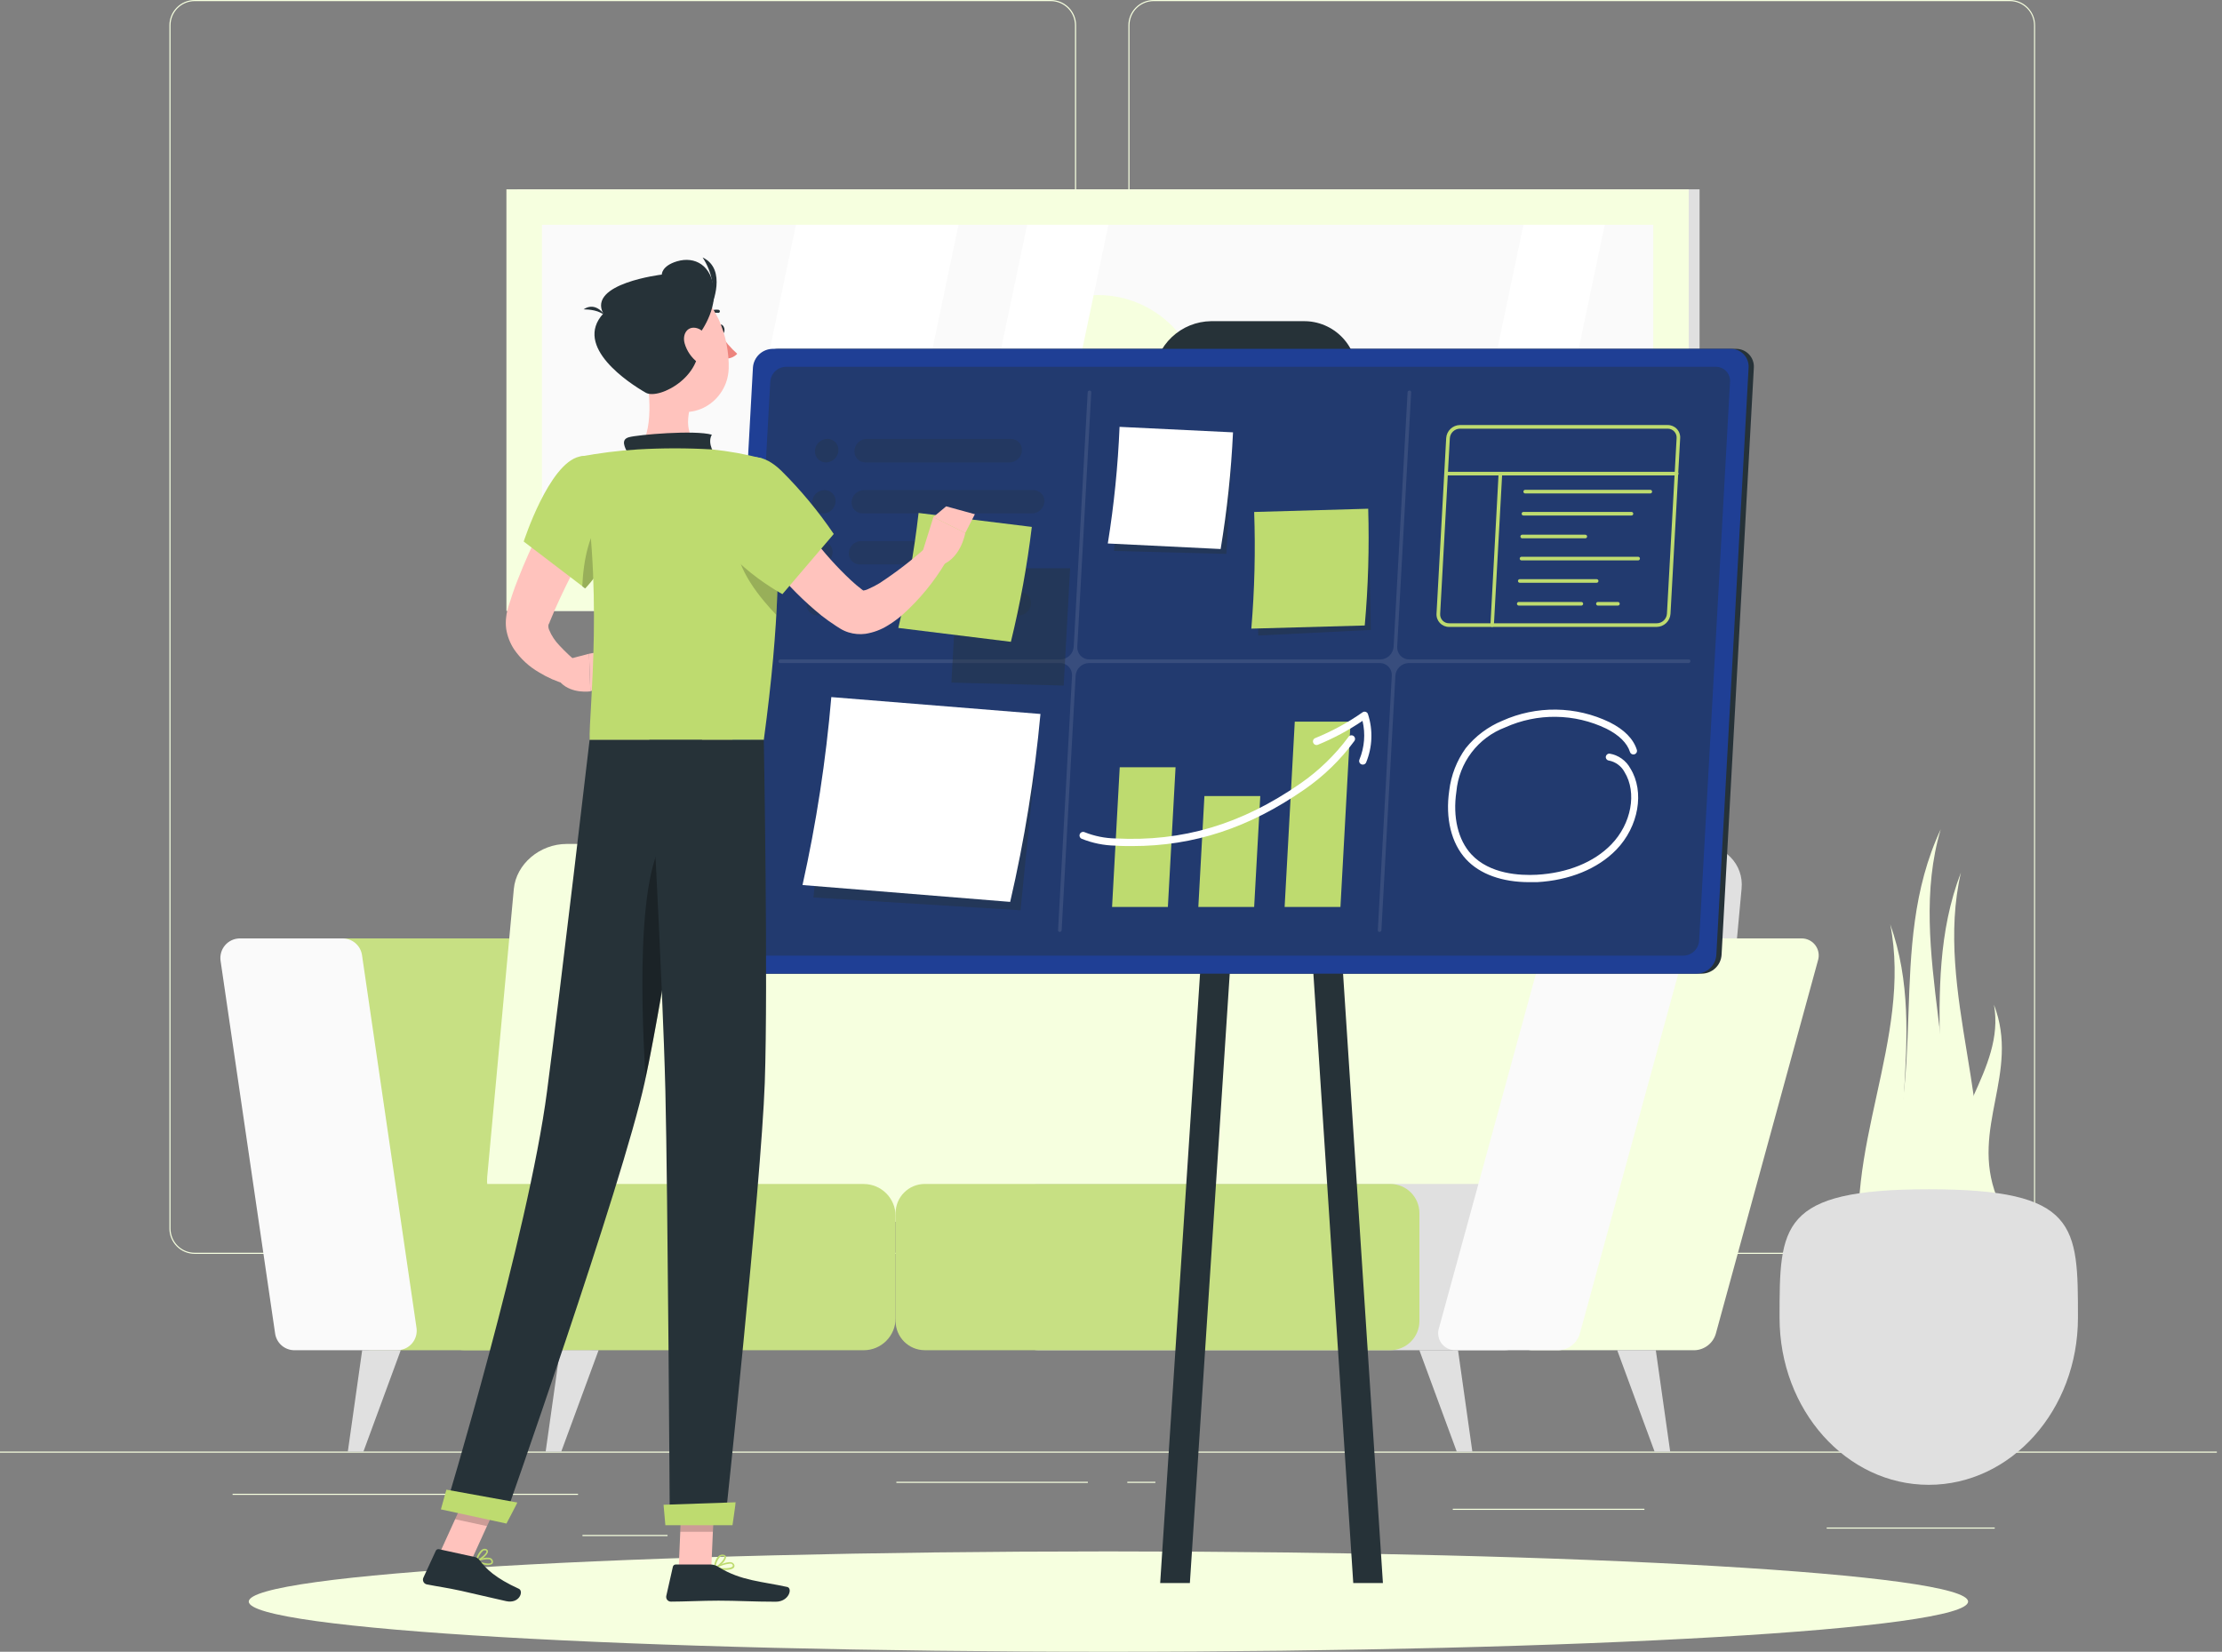 <svg width="269" height="200" viewBox="0 0 269 200" fill="none" xmlns="http://www.w3.org/2000/svg">
<rect x="0" y="0" width="269" height="200" fill="#808080" stroke="none"/>
<path d="M268.377 175.76H0V175.894H268.377V175.76Z" fill="#F6FFDF"/>
<path d="M69.977 180.87H28.158V181.004H69.977V180.87Z" fill="#F6FFDF"/>
<path d="M241.486 184.955H221.143V185.089H241.486V184.955Z" fill="#F6FFDF"/>
<path d="M80.814 185.857H70.513V185.991H80.814V185.857Z" fill="#F6FFDF"/>
<path d="M131.698 179.416H108.516V179.55H131.698V179.416Z" fill="#F6FFDF"/>
<path d="M139.873 179.416H136.475V179.55H139.873V179.416Z" fill="#F6FFDF"/>
<path d="M199.077 182.684H175.878V182.819H199.077V182.684Z" fill="#F6FFDF"/>
<path d="M127.211 151.821H23.569C22.757 151.82 21.979 151.496 21.405 150.921C20.832 150.347 20.509 149.568 20.509 148.756V3.065C20.509 2.253 20.832 1.474 21.405 0.9C21.979 0.325 22.757 0.001 23.569 0L127.211 0C128.024 0 128.803 0.323 129.378 0.898C129.953 1.472 130.276 2.252 130.276 3.065V148.756C130.276 149.159 130.196 149.557 130.042 149.929C129.888 150.301 129.663 150.639 129.378 150.923C129.093 151.208 128.756 151.434 128.384 151.588C128.012 151.742 127.613 151.821 127.211 151.821ZM23.569 0.134C22.793 0.136 22.049 0.445 21.5 0.994C20.952 1.544 20.644 2.289 20.644 3.065V148.756C20.644 149.532 20.952 150.277 21.5 150.827C22.049 151.376 22.793 151.685 23.569 151.687H127.211C127.988 151.685 128.732 151.376 129.282 150.827C129.831 150.278 130.14 149.533 130.141 148.756V3.065C130.14 2.288 129.831 1.543 129.282 0.994C128.732 0.445 127.988 0.136 127.211 0.134H23.569Z" fill="#F6FFDF"/>
<path d="M243.316 151.821H139.669C138.856 151.82 138.078 151.496 137.503 150.922C136.929 150.347 136.605 149.569 136.604 148.756V3.065C136.605 2.252 136.929 1.474 137.503 0.899C138.078 0.325 138.856 0.001 139.669 0L243.316 0C244.127 0.003 244.904 0.327 245.476 0.901C246.049 1.476 246.37 2.254 246.37 3.065V148.756C246.37 149.567 246.049 150.345 245.476 150.919C244.904 151.494 244.127 151.818 243.316 151.821ZM139.669 0.134C138.892 0.136 138.147 0.445 137.598 0.994C137.049 1.543 136.74 2.288 136.738 3.065V148.756C136.74 149.533 137.049 150.278 137.598 150.827C138.147 151.376 138.892 151.685 139.669 151.687H243.316C244.093 151.685 244.838 151.376 245.387 150.827C245.936 150.278 246.245 149.533 246.247 148.756V3.065C246.245 2.288 245.936 1.543 245.387 0.994C244.838 0.445 244.093 0.136 243.316 0.134H139.669Z" fill="#F6FFDF"/>
<path d="M71.319 163.49H44.943C44.374 163.489 43.824 163.284 43.395 162.911C42.965 162.539 42.684 162.024 42.602 161.461L36 116.336C35.951 115.999 35.975 115.656 36.07 115.33C36.165 115.003 36.33 114.701 36.552 114.444C36.775 114.186 37.05 113.98 37.36 113.839C37.669 113.698 38.006 113.625 38.346 113.625H64.717C65.285 113.625 65.834 113.829 66.264 114.201C66.694 114.572 66.975 115.087 67.057 115.649L73.659 160.774C73.709 161.11 73.686 161.454 73.591 161.781C73.497 162.108 73.333 162.41 73.111 162.668C72.889 162.926 72.614 163.133 72.305 163.274C71.995 163.416 71.659 163.49 71.319 163.49Z" fill="#C7E083"/>
<path d="M48.082 163.49H35.646C35.077 163.49 34.527 163.285 34.097 162.913C33.667 162.54 33.386 162.024 33.306 161.461L26.703 116.336C26.654 116 26.678 115.657 26.773 115.331C26.868 115.005 27.032 114.703 27.254 114.446C27.476 114.188 27.751 113.982 28.059 113.841C28.368 113.699 28.704 113.626 29.044 113.625H41.48C42.049 113.625 42.599 113.829 43.03 114.2C43.461 114.572 43.743 115.086 43.826 115.649L50.423 160.774C50.473 161.11 50.45 161.454 50.355 161.781C50.261 162.108 50.097 162.41 49.875 162.668C49.653 162.926 49.377 163.133 49.068 163.274C48.759 163.416 48.423 163.49 48.082 163.49Z" fill="#FAFAFA"/>
<path d="M205.48 102.187H77.293C74.035 102.187 71.174 104.63 70.895 107.641L67.674 142.482C67.395 145.493 69.821 147.935 73.042 147.935H201.219C204.477 147.935 207.338 145.493 207.617 142.482L210.837 107.641C211.148 104.63 208.738 102.187 205.48 102.187Z" fill="#E0E0E0"/>
<path d="M196.779 102.187H68.603C65.344 102.187 62.483 104.63 62.204 107.641L58.984 142.482C58.705 145.493 61.131 147.935 64.351 147.935H192.528C195.786 147.935 198.653 145.493 198.926 142.482L202.147 107.641C202.448 104.63 200.038 102.187 196.779 102.187Z" fill="#F6FFDF"/>
<path d="M108.419 159.631V147.221C108.419 145.09 106.691 143.362 104.56 143.362H56.279C54.147 143.362 52.419 145.09 52.419 147.221V159.631C52.419 161.762 54.147 163.49 56.279 163.49H104.56C106.691 163.49 108.419 161.762 108.419 159.631Z" fill="#C7E083"/>
<path d="M185.642 159.958V146.894C185.642 144.943 184.061 143.362 182.11 143.362H125.762C123.811 143.362 122.23 144.943 122.23 146.894V159.958C122.23 161.909 123.811 163.49 125.762 163.49H182.11C184.061 163.49 185.642 161.909 185.642 159.958Z" fill="#E0E0E0"/>
<path d="M171.837 159.953V146.888C171.837 144.938 170.255 143.356 168.305 143.356H111.956C110.006 143.356 108.424 144.938 108.424 146.888V159.953C108.424 161.903 110.006 163.485 111.956 163.485H168.305C170.255 163.485 171.837 161.903 171.837 159.953Z" fill="#C7E083"/>
<path d="M205.131 163.49H185.513C185.183 163.497 184.855 163.424 184.559 163.278C184.262 163.131 184.005 162.916 183.809 162.65C183.613 162.384 183.484 162.075 183.432 161.748C183.38 161.422 183.407 161.088 183.511 160.774L195.856 115.649C196.018 115.078 196.357 114.574 196.826 114.21C197.294 113.846 197.867 113.641 198.46 113.626H218.078C218.408 113.619 218.734 113.692 219.03 113.838C219.326 113.984 219.583 114.198 219.778 114.464C219.974 114.73 220.103 115.038 220.154 115.364C220.206 115.69 220.179 116.023 220.075 116.336L207.729 161.461C207.57 162.033 207.232 162.538 206.764 162.903C206.297 163.268 205.724 163.474 205.131 163.49Z" fill="#F6FFDF"/>
<path d="M188.648 163.49H176.211C175.881 163.497 175.554 163.424 175.257 163.278C174.961 163.132 174.704 162.917 174.508 162.65C174.312 162.384 174.183 162.075 174.132 161.748C174.081 161.422 174.109 161.087 174.214 160.774L186.56 115.649C186.72 115.078 187.06 114.573 187.528 114.209C187.997 113.845 188.57 113.64 189.163 113.626H201.605C201.935 113.618 202.262 113.69 202.559 113.836C202.856 113.981 203.113 114.196 203.309 114.462C203.505 114.727 203.635 115.036 203.687 115.363C203.739 115.689 203.711 116.023 203.607 116.336L191.262 161.461C191.1 162.034 190.759 162.541 190.289 162.906C189.818 163.271 189.243 163.476 188.648 163.49Z" fill="#FAFAFA"/>
<path d="M178.245 175.76H176.356L171.831 163.485H176.512L178.245 175.76Z" fill="#E0E0E0"/>
<path d="M202.195 175.76H200.306L195.781 163.485H200.456L202.195 175.76Z" fill="#E0E0E0"/>
<path d="M66.058 175.76H67.948L72.467 163.485H67.792L66.058 175.76Z" fill="#E0E0E0"/>
<path d="M42.108 175.76H43.998L48.517 163.485H43.847L42.108 175.76Z" fill="#E0E0E0"/>
<path d="M205.754 22.925H62.623V73.975H205.754V22.925Z" fill="#E0E0E0"/>
<path d="M204.439 22.925H61.308V73.975H204.439V22.925Z" fill="#F6FFDF"/>
<path d="M200.15 69.681V27.219L65.608 27.219V69.681H200.15Z" fill="#FAFAFA"/>
<path d="M132.879 61.185C139.91 61.185 145.611 55.484 145.611 48.453C145.611 41.421 139.91 35.721 132.879 35.721C125.847 35.721 120.147 41.421 120.147 48.453C120.147 55.484 125.847 61.185 132.879 61.185Z" fill="#F6FFDF"/>
<path d="M87.443 69.681L96.364 27.219H116.041L107.126 69.681H87.443Z" fill="white"/>
<path d="M115.429 69.681L124.35 27.219H134.189L125.273 69.681H115.429Z" fill="white"/>
<path d="M175.513 69.681L184.434 27.219H194.273L185.357 69.681H175.513Z" fill="white"/>
<path d="M237.396 105.639C234.057 120.131 242.226 135.058 238.882 149.534L235.576 149.395L232.27 149.255C237.814 134.876 231.878 120.018 237.396 105.639Z" fill="#F6FFDF"/>
<path d="M228.834 111.913C231.572 125.751 222.791 139.588 225.528 153.426H232.146C227.203 139.588 233.778 125.751 228.834 111.913Z" fill="#F6FFDF"/>
<path d="M234.948 100.411C230.568 115.166 238.705 131.092 234.325 145.847L230.729 145.509L227.133 145.176C233.912 130.641 228.169 114.941 234.948 100.411Z" fill="#F6FFDF"/>
<path d="M241.395 121.655C242.806 129.637 234.954 135.912 236.344 143.888L239.027 144.382L241.711 144.87C238.491 136.566 244.583 129.964 241.395 121.655Z" fill="#F6FFDF"/>
<path d="M233.499 179.786C243.474 179.786 251.561 170.731 251.561 159.561C251.561 148.391 251.561 144 233.499 144C215.437 144 215.437 148.391 215.437 159.561C215.437 170.731 223.524 179.786 233.499 179.786Z" fill="#E0E0E0"/>
<path d="M134.188 200C191.665 200 238.26 197.28 238.26 193.924C238.26 190.568 191.665 187.848 134.188 187.848C76.712 187.848 30.117 190.568 30.117 193.924C30.117 197.28 76.712 200 134.188 200Z" fill="#F6FFDF"/>
<path d="M206.006 117.893H90.014C89.721 117.893 89.431 117.834 89.162 117.718C88.894 117.603 88.651 117.433 88.45 117.221C88.249 117.008 88.094 116.757 87.993 116.482C87.893 116.207 87.85 115.914 87.867 115.622L91.785 44.508C91.827 43.897 92.097 43.324 92.541 42.904C92.986 42.483 93.572 42.245 94.184 42.237H210.177C210.469 42.237 210.759 42.296 211.028 42.411C211.297 42.527 211.539 42.696 211.74 42.909C211.941 43.121 212.097 43.373 212.197 43.648C212.298 43.923 212.341 44.215 212.324 44.508L208.416 115.622C208.377 116.235 208.106 116.811 207.659 117.232C207.211 117.654 206.621 117.89 206.006 117.893Z" fill="#263238"/>
<path d="M157.21 54.33H145.997C145.118 54.341 144.247 54.17 143.437 53.828C142.628 53.486 141.898 52.98 141.293 52.343C140.688 51.705 140.222 50.949 139.923 50.123C139.624 49.297 139.499 48.417 139.556 47.54L139.669 45.468C139.789 43.7 140.57 42.041 141.857 40.822C143.143 39.602 144.842 38.912 146.614 38.888H157.822C158.701 38.879 159.572 39.051 160.381 39.394C161.19 39.737 161.92 40.243 162.524 40.881C163.129 41.519 163.595 42.274 163.895 43.101C164.194 43.927 164.319 44.806 164.263 45.683L164.161 47.771C164.035 49.536 163.25 51.19 161.963 52.405C160.676 53.619 158.98 54.307 157.21 54.33Z" fill="#263238"/>
<path d="M167.419 191.68H163.828L153.936 40.477H157.532L167.419 191.68Z" fill="#263238"/>
<path d="M140.453 191.68H144.049L153.936 40.477H150.345L140.453 191.68Z" fill="#263238"/>
<path d="M205.389 117.893H89.397C89.104 117.893 88.814 117.834 88.545 117.718C88.276 117.603 88.034 117.433 87.833 117.221C87.632 117.008 87.476 116.757 87.376 116.482C87.276 116.207 87.233 115.914 87.249 115.622L91.152 44.508C91.194 43.897 91.463 43.324 91.908 42.904C92.353 42.483 92.939 42.245 93.551 42.237H209.544C209.836 42.237 210.126 42.296 210.395 42.411C210.664 42.527 210.906 42.696 211.107 42.909C211.308 43.121 211.464 43.373 211.564 43.648C211.664 43.923 211.707 44.215 211.691 44.508L207.783 115.622C207.744 116.233 207.475 116.806 207.031 117.227C206.588 117.648 206.001 117.886 205.389 117.893Z" fill="#1F3F95"/>
<path opacity="0.4" d="M91.248 115.714C91.014 115.716 90.781 115.67 90.565 115.579C90.349 115.487 90.154 115.352 89.993 115.182C89.832 115.012 89.707 114.81 89.628 114.589C89.548 114.368 89.515 114.133 89.531 113.899L93.25 46.231C93.281 45.742 93.495 45.284 93.85 44.947C94.204 44.609 94.672 44.418 95.161 44.411H207.724C207.959 44.409 208.191 44.456 208.408 44.548C208.624 44.64 208.818 44.775 208.98 44.946C209.141 45.117 209.265 45.319 209.345 45.54C209.424 45.761 209.457 45.996 209.442 46.231L205.7 113.899C205.668 114.387 205.453 114.845 205.097 115.182C204.742 115.518 204.273 115.708 203.784 115.714H91.248Z" fill="#263238"/>
<path opacity="0.1" d="M204.503 79.848H170.607C170.408 79.85 170.21 79.81 170.026 79.732C169.842 79.654 169.677 79.539 169.54 79.394C169.403 79.249 169.297 79.077 169.23 78.889C169.162 78.701 169.134 78.501 169.147 78.302L170.838 47.503C170.84 47.475 170.837 47.447 170.827 47.42C170.818 47.393 170.804 47.369 170.784 47.348C170.765 47.328 170.742 47.311 170.716 47.3C170.69 47.288 170.662 47.283 170.634 47.283C170.575 47.283 170.518 47.306 170.475 47.347C170.432 47.388 170.406 47.444 170.403 47.503L168.713 78.302C168.686 78.714 168.506 79.102 168.208 79.388C167.91 79.674 167.515 79.838 167.102 79.848H131.881C131.681 79.85 131.483 79.81 131.299 79.732C131.116 79.654 130.95 79.539 130.813 79.394C130.676 79.249 130.57 79.077 130.503 78.889C130.435 78.701 130.407 78.501 130.421 78.302L132.111 47.503C132.114 47.475 132.11 47.447 132.101 47.42C132.091 47.393 132.077 47.369 132.058 47.348C132.038 47.328 132.015 47.311 131.989 47.3C131.963 47.288 131.936 47.283 131.907 47.283C131.848 47.283 131.791 47.306 131.748 47.347C131.705 47.388 131.679 47.444 131.677 47.503L129.986 78.302C129.959 78.714 129.779 79.102 129.481 79.388C129.183 79.674 128.789 79.838 128.376 79.848H94.469C94.41 79.848 94.354 79.87 94.311 79.909C94.268 79.949 94.242 80.004 94.238 80.062C94.236 80.091 94.239 80.119 94.249 80.145C94.258 80.172 94.272 80.197 94.292 80.217C94.311 80.238 94.334 80.254 94.36 80.266C94.386 80.277 94.414 80.283 94.442 80.282H128.322C128.521 80.281 128.718 80.32 128.902 80.398C129.085 80.475 129.25 80.59 129.387 80.735C129.524 80.879 129.63 81.05 129.698 81.238C129.766 81.425 129.794 81.624 129.782 81.823L128.091 112.627C128.089 112.655 128.092 112.683 128.102 112.71C128.111 112.736 128.126 112.76 128.145 112.78C128.164 112.801 128.188 112.817 128.213 112.827C128.239 112.838 128.267 112.843 128.295 112.842C128.353 112.841 128.409 112.818 128.451 112.779C128.494 112.739 128.521 112.685 128.526 112.627L130.217 81.823C130.243 81.411 130.424 81.025 130.722 80.739C131.02 80.454 131.414 80.291 131.827 80.282H167.033C167.232 80.28 167.43 80.319 167.613 80.396C167.797 80.474 167.963 80.588 168.1 80.733C168.237 80.878 168.343 81.049 168.41 81.237C168.478 81.424 168.506 81.624 168.493 81.823L166.802 112.627C166.799 112.655 166.803 112.683 166.812 112.71C166.822 112.736 166.836 112.76 166.856 112.78C166.875 112.801 166.898 112.817 166.924 112.827C166.95 112.838 166.978 112.843 167.006 112.842C167.064 112.841 167.12 112.818 167.162 112.779C167.205 112.739 167.231 112.685 167.237 112.627L168.927 81.823C168.954 81.411 169.134 81.025 169.433 80.739C169.731 80.454 170.125 80.291 170.538 80.282H204.417C204.476 80.281 204.533 80.258 204.576 80.217C204.618 80.177 204.644 80.121 204.648 80.062C204.653 80.015 204.641 79.968 204.614 79.929C204.588 79.89 204.549 79.861 204.503 79.848Z" fill="white"/>
<path opacity="0.4" d="M149.244 52.865H135.638L134.875 66.708L148.466 67.068L149.244 52.865Z" fill="#263238"/>
<path d="M147.774 66.477L134.113 65.806C134.866 61.131 135.341 56.415 135.536 51.684L149.271 52.35C149.051 57.084 148.551 61.802 147.774 66.477Z" fill="white"/>
<path opacity="0.4" d="M165.653 62.113L152.025 63.149L152.325 76.949L165.959 76.273L165.653 62.113Z" fill="#263238"/>
<path d="M165.218 75.736L151.488 76.117C151.883 71.419 151.998 66.702 151.832 61.99L165.637 61.598C165.778 66.315 165.639 71.036 165.218 75.736Z" fill="#BEDB6F"/>
<path opacity="0.4" d="M125.858 87.282L100.738 86.321L98.478 108.671L123.545 110.217L125.858 87.282Z" fill="#263238"/>
<path d="M122.294 109.203L97.153 107.163C98.823 99.663 99.989 92.06 100.641 84.405L125.96 86.45C125.253 94.108 124.029 101.71 122.294 109.203Z" fill="white"/>
<g style="mix-blend-mode:multiply" opacity="0.3">
<g style="mix-blend-mode:multiply">
<path d="M100.003 55.994C99.82 55.995 99.638 55.959 99.47 55.887C99.302 55.815 99.15 55.71 99.024 55.577C98.899 55.444 98.801 55.287 98.739 55.115C98.676 54.943 98.65 54.76 98.661 54.577C98.682 54.193 98.849 53.83 99.127 53.563C99.404 53.297 99.773 53.145 100.158 53.139C100.341 53.138 100.522 53.174 100.69 53.246C100.858 53.318 101.009 53.423 101.135 53.556C101.26 53.689 101.357 53.847 101.419 54.019C101.481 54.191 101.507 54.373 101.495 54.556C101.474 54.94 101.309 55.302 101.032 55.569C100.755 55.836 100.387 55.988 100.003 55.994Z" fill="#263238"/>
</g>
<g style="mix-blend-mode:multiply" opacity="0.8">
<path d="M122.197 55.994H104.769C104.586 55.995 104.405 55.959 104.237 55.887C104.069 55.815 103.918 55.709 103.792 55.577C103.667 55.444 103.57 55.286 103.508 55.114C103.447 54.942 103.421 54.76 103.432 54.577C103.452 54.193 103.616 53.83 103.894 53.562C104.171 53.295 104.54 53.144 104.925 53.139H122.38C122.563 53.138 122.744 53.174 122.912 53.246C123.081 53.318 123.232 53.423 123.358 53.556C123.484 53.689 123.581 53.846 123.644 54.018C123.706 54.19 123.733 54.373 123.722 54.556C123.7 54.945 123.53 55.311 123.246 55.578C122.962 55.846 122.587 55.995 122.197 55.994Z" fill="#263238"/>
</g>
<g style="mix-blend-mode:multiply">
<path d="M99.665 62.167C99.482 62.17 99.3 62.134 99.132 62.063C98.963 61.992 98.811 61.888 98.685 61.755C98.559 61.622 98.462 61.465 98.399 61.293C98.337 61.121 98.311 60.938 98.323 60.755C98.348 60.374 98.517 60.017 98.794 59.754C99.072 59.491 99.438 59.343 99.82 59.338C100.003 59.337 100.184 59.374 100.352 59.446C100.52 59.517 100.671 59.623 100.797 59.756C100.922 59.889 101.019 60.046 101.081 60.218C101.143 60.39 101.169 60.573 101.157 60.755C101.131 61.135 100.963 61.492 100.687 61.753C100.41 62.015 100.045 62.163 99.665 62.167Z" fill="#263238"/>
</g>
<g style="mix-blend-mode:multiply" opacity="0.8">
<path d="M124.946 62.167H104.431C104.248 62.169 104.067 62.133 103.899 62.062C103.731 61.991 103.579 61.886 103.453 61.753C103.327 61.621 103.23 61.464 103.167 61.292C103.105 61.12 103.078 60.938 103.089 60.755C103.116 60.375 103.285 60.018 103.562 59.755C103.839 59.493 104.205 59.344 104.587 59.338H125.101C125.284 59.337 125.466 59.374 125.634 59.446C125.802 59.517 125.954 59.623 126.08 59.756C126.205 59.889 126.303 60.046 126.365 60.218C126.428 60.39 126.454 60.573 126.443 60.755C126.416 61.136 126.247 61.492 125.97 61.754C125.693 62.015 125.327 62.163 124.946 62.167Z" fill="#263238"/>
</g>
<g style="mix-blend-mode:multiply">
<path d="M99.299 68.345C99.117 68.346 98.936 68.31 98.768 68.238C98.6 68.166 98.448 68.06 98.323 67.927C98.198 67.794 98.101 67.637 98.039 67.465C97.977 67.293 97.951 67.11 97.963 66.928C97.989 66.548 98.156 66.191 98.433 65.928C98.709 65.666 99.074 65.517 99.455 65.511C99.638 65.51 99.819 65.546 99.988 65.618C100.156 65.69 100.308 65.796 100.433 65.928C100.559 66.061 100.656 66.219 100.719 66.391C100.781 66.562 100.808 66.745 100.797 66.928C100.77 67.309 100.601 67.666 100.324 67.928C100.047 68.191 99.681 68.339 99.299 68.345Z" fill="#263238"/>
</g>
<g style="mix-blend-mode:multiply" opacity="0.8">
<path d="M114.076 68.345H104.087C103.905 68.346 103.724 68.31 103.556 68.238C103.388 68.166 103.236 68.06 103.111 67.927C102.985 67.794 102.889 67.637 102.827 67.465C102.765 67.293 102.739 67.11 102.751 66.928C102.776 66.548 102.944 66.191 103.22 65.928C103.497 65.666 103.862 65.517 104.243 65.511H114.232C114.415 65.51 114.596 65.546 114.764 65.618C114.932 65.69 115.083 65.796 115.209 65.929C115.334 66.062 115.431 66.219 115.492 66.391C115.554 66.563 115.58 66.746 115.569 66.928C115.543 67.308 115.375 67.665 115.099 67.928C114.823 68.19 114.457 68.339 114.076 68.345Z" fill="#263238"/>
</g>
<g style="mix-blend-mode:multiply" opacity="0.8">
<path d="M123.325 74.523H113.336C113.153 74.524 112.972 74.488 112.804 74.416C112.636 74.344 112.484 74.238 112.359 74.105C112.234 73.972 112.137 73.815 112.075 73.643C112.013 73.471 111.987 73.288 111.999 73.106C112.025 72.726 112.192 72.369 112.469 72.106C112.745 71.844 113.11 71.695 113.491 71.689H123.48C123.663 71.688 123.844 71.724 124.012 71.796C124.18 71.868 124.331 71.974 124.457 72.107C124.582 72.24 124.679 72.397 124.741 72.569C124.803 72.741 124.829 72.924 124.817 73.106C124.791 73.486 124.624 73.843 124.347 74.106C124.071 74.368 123.706 74.517 123.325 74.523Z" fill="#263238"/>
</g>
<g style="mix-blend-mode:multiply">
<path d="M98.983 74.523C98.8 74.524 98.619 74.488 98.451 74.416C98.283 74.344 98.132 74.238 98.006 74.105C97.881 73.972 97.784 73.815 97.722 73.643C97.66 73.471 97.635 73.288 97.646 73.106C97.672 72.726 97.84 72.369 98.116 72.106C98.392 71.844 98.757 71.695 99.138 71.689C99.321 71.688 99.502 71.724 99.67 71.796C99.838 71.868 99.99 71.974 100.115 72.107C100.24 72.24 100.337 72.397 100.399 72.569C100.461 72.741 100.487 72.924 100.475 73.106C100.449 73.486 100.282 73.843 100.005 74.106C99.729 74.368 99.364 74.517 98.983 74.523Z" fill="#263238"/>
</g>
<g style="mix-blend-mode:multiply" opacity="0.8">
<path d="M108.36 74.523H103.749C103.567 74.524 103.386 74.488 103.218 74.416C103.05 74.344 102.898 74.238 102.773 74.105C102.647 73.972 102.551 73.815 102.489 73.643C102.427 73.471 102.401 73.288 102.413 73.106C102.438 72.726 102.606 72.369 102.882 72.106C103.159 71.844 103.524 71.695 103.905 71.689H108.516C108.699 71.687 108.88 71.723 109.049 71.795C109.218 71.866 109.37 71.972 109.496 72.105C109.622 72.238 109.719 72.395 109.781 72.568C109.843 72.74 109.869 72.923 109.858 73.106C109.832 73.487 109.664 73.845 109.386 74.108C109.108 74.37 108.742 74.519 108.36 74.523Z" fill="#263238"/>
</g>
</g>
<path d="M142.315 92.901H135.557L134.629 109.815H141.386L142.315 92.901Z" fill="#BEDB6F"/>
<path d="M152.572 96.385H145.809L145.074 109.815H151.831L152.572 96.385Z" fill="#BEDB6F"/>
<path d="M163.506 87.378H156.748L155.519 109.815H162.277L163.506 87.378Z" fill="#BEDB6F"/>
<path d="M137.065 102.445C136.394 102.445 135.718 102.445 135.036 102.391C133.634 102.368 132.247 102.086 130.946 101.559C130.894 101.536 130.847 101.503 130.808 101.461C130.769 101.42 130.738 101.371 130.717 101.318C130.697 101.264 130.687 101.208 130.689 101.15C130.69 101.093 130.703 101.037 130.726 100.985C130.774 100.879 130.862 100.797 130.971 100.756C131.079 100.714 131.2 100.718 131.306 100.765C132.502 101.242 133.775 101.499 135.063 101.522C143.174 101.935 150.275 99.826 157.425 94.871C159.656 93.324 161.62 91.422 163.238 89.241C163.268 89.19 163.309 89.146 163.357 89.112C163.406 89.078 163.461 89.054 163.519 89.041C163.577 89.029 163.636 89.029 163.694 89.04C163.753 89.052 163.808 89.075 163.856 89.109C163.905 89.143 163.946 89.186 163.978 89.236C164.009 89.287 164.03 89.343 164.039 89.401C164.048 89.46 164.045 89.52 164.03 89.577C164.015 89.634 163.988 89.688 163.951 89.735C162.28 92.008 160.241 93.987 157.918 95.591C151.225 100.239 144.542 102.445 137.065 102.445Z" fill="white"/>
<path d="M164.977 92.579C164.905 92.58 164.835 92.562 164.772 92.528C164.708 92.495 164.654 92.446 164.615 92.387C164.575 92.327 164.55 92.259 164.543 92.188C164.536 92.116 164.547 92.044 164.574 91.978C165.188 90.491 165.319 88.848 164.95 87.282C163.255 88.43 161.445 89.4 159.55 90.175C159.497 90.197 159.44 90.208 159.383 90.207C159.325 90.207 159.268 90.195 159.215 90.173C159.162 90.15 159.115 90.118 159.074 90.076C159.034 90.035 159.003 89.987 158.981 89.933C158.96 89.88 158.949 89.824 158.949 89.767C158.949 89.71 158.961 89.653 158.984 89.601C159.006 89.548 159.039 89.501 159.08 89.461C159.121 89.421 159.17 89.39 159.223 89.37C161.244 88.551 163.165 87.504 164.95 86.251C165.004 86.211 165.067 86.185 165.133 86.175C165.2 86.165 165.267 86.171 165.331 86.192C165.397 86.213 165.456 86.249 165.505 86.297C165.554 86.346 165.59 86.406 165.61 86.471C166.235 88.392 166.153 90.472 165.379 92.338C165.342 92.412 165.285 92.475 165.214 92.518C165.142 92.561 165.06 92.582 164.977 92.579Z" fill="white"/>
<path d="M200.569 75.908H175.427C175.22 75.91 175.014 75.869 174.822 75.787C174.631 75.706 174.459 75.586 174.316 75.435C174.174 75.284 174.064 75.104 173.994 74.909C173.923 74.713 173.894 74.505 173.908 74.298L175.079 53.042C175.107 52.618 175.294 52.22 175.602 51.928C175.91 51.636 176.318 51.47 176.743 51.464H201.889C202.097 51.461 202.304 51.502 202.495 51.583C202.686 51.664 202.859 51.784 203.001 51.936C203.143 52.087 203.253 52.267 203.322 52.463C203.391 52.659 203.419 52.867 203.403 53.074L202.233 74.33C202.205 74.754 202.018 75.152 201.709 75.444C201.401 75.737 200.994 75.902 200.569 75.908ZM176.743 51.904C176.429 51.909 176.13 52.032 175.903 52.247C175.676 52.463 175.539 52.757 175.519 53.069L174.349 74.325C174.338 74.472 174.359 74.621 174.409 74.76C174.459 74.9 174.537 75.027 174.638 75.135C174.741 75.242 174.864 75.327 175.001 75.385C175.138 75.442 175.285 75.47 175.433 75.468H200.574C200.889 75.466 201.191 75.344 201.419 75.128C201.647 74.912 201.785 74.617 201.804 74.303L202.974 53.048C202.983 52.901 202.963 52.754 202.913 52.615C202.863 52.477 202.786 52.35 202.685 52.243C202.584 52.136 202.463 52.05 202.328 51.992C202.193 51.934 202.047 51.904 201.9 51.904H176.743Z" fill="#BEDB6F"/>
<path d="M202.947 57.567H175.036C174.984 57.559 174.937 57.532 174.903 57.492C174.869 57.453 174.85 57.402 174.85 57.349C174.85 57.297 174.869 57.246 174.903 57.206C174.937 57.167 174.984 57.14 175.036 57.132H202.947C202.978 57.127 203.01 57.129 203.041 57.138C203.072 57.146 203.1 57.161 203.124 57.182C203.148 57.203 203.168 57.228 203.181 57.257C203.194 57.286 203.201 57.318 203.201 57.349C203.201 57.381 203.194 57.413 203.181 57.442C203.168 57.47 203.148 57.496 203.124 57.517C203.1 57.537 203.072 57.553 203.041 57.561C203.01 57.57 202.978 57.572 202.947 57.567Z" fill="#BEDB6F"/>
<path d="M180.639 75.908C180.582 75.903 180.529 75.876 180.492 75.833C180.454 75.79 180.434 75.734 180.435 75.677L181.423 57.336C181.424 57.307 181.431 57.279 181.444 57.254C181.456 57.228 181.474 57.204 181.495 57.185C181.517 57.166 181.542 57.152 181.569 57.143C181.596 57.134 181.625 57.13 181.654 57.132C181.682 57.134 181.71 57.141 181.736 57.153C181.762 57.166 181.785 57.183 181.804 57.205C181.823 57.226 181.838 57.251 181.847 57.278C181.856 57.306 181.86 57.334 181.858 57.363L180.854 75.682C180.855 75.711 180.85 75.74 180.839 75.767C180.829 75.794 180.813 75.819 180.793 75.84C180.773 75.861 180.749 75.877 180.723 75.889C180.697 75.901 180.668 75.907 180.639 75.908Z" fill="#BEDB6F"/>
<path d="M199.753 59.746H184.611C184.559 59.738 184.512 59.712 184.478 59.672C184.444 59.632 184.425 59.581 184.425 59.529C184.425 59.476 184.444 59.426 184.478 59.386C184.512 59.346 184.559 59.32 184.611 59.311H199.753C199.784 59.306 199.817 59.308 199.847 59.317C199.878 59.326 199.906 59.341 199.93 59.361C199.954 59.382 199.974 59.408 199.987 59.437C200 59.466 200.007 59.497 200.007 59.529C200.007 59.561 200 59.592 199.987 59.621C199.974 59.65 199.954 59.675 199.93 59.696C199.906 59.717 199.878 59.732 199.847 59.741C199.817 59.749 199.784 59.751 199.753 59.746Z" fill="#BEDB6F"/>
<path d="M197.472 62.419H184.466C184.435 62.424 184.403 62.422 184.372 62.414C184.342 62.405 184.313 62.39 184.289 62.369C184.265 62.349 184.246 62.323 184.232 62.294C184.219 62.265 184.212 62.234 184.212 62.202C184.212 62.17 184.219 62.139 184.232 62.11C184.246 62.081 184.265 62.055 184.289 62.035C184.313 62.014 184.342 61.999 184.372 61.99C184.403 61.981 184.435 61.98 184.466 61.984H197.472C197.503 61.98 197.536 61.981 197.566 61.99C197.597 61.999 197.625 62.014 197.649 62.035C197.673 62.055 197.693 62.081 197.706 62.11C197.719 62.139 197.726 62.17 197.726 62.202C197.726 62.234 197.719 62.265 197.706 62.294C197.693 62.323 197.673 62.349 197.649 62.369C197.625 62.39 197.597 62.405 197.566 62.414C197.536 62.422 197.503 62.424 197.472 62.419Z" fill="#BEDB6F"/>
<path d="M191.884 65.178H184.316C184.285 65.183 184.252 65.181 184.222 65.173C184.191 65.164 184.163 65.149 184.139 65.128C184.115 65.107 184.095 65.082 184.082 65.053C184.069 65.024 184.062 64.993 184.062 64.961C184.062 64.929 184.069 64.898 184.082 64.869C184.095 64.84 184.115 64.814 184.139 64.793C184.163 64.773 184.191 64.758 184.222 64.749C184.252 64.74 184.285 64.739 184.316 64.743H191.884C191.916 64.739 191.948 64.74 191.978 64.749C192.009 64.758 192.037 64.773 192.061 64.793C192.086 64.814 192.105 64.84 192.118 64.869C192.132 64.898 192.139 64.929 192.139 64.961C192.139 64.993 192.132 65.024 192.118 65.053C192.105 65.082 192.086 65.107 192.061 65.128C192.037 65.149 192.009 65.164 191.978 65.173C191.948 65.181 191.916 65.183 191.884 65.178Z" fill="#BEDB6F"/>
<path d="M193.258 70.562H184.021C183.99 70.567 183.957 70.565 183.927 70.556C183.896 70.547 183.868 70.532 183.844 70.512C183.82 70.491 183.8 70.465 183.787 70.436C183.774 70.408 183.767 70.376 183.767 70.344C183.767 70.312 183.774 70.281 183.787 70.252C183.8 70.223 183.82 70.198 183.844 70.177C183.868 70.156 183.896 70.141 183.927 70.133C183.957 70.124 183.99 70.122 184.021 70.127H193.258C193.29 70.122 193.322 70.124 193.353 70.133C193.383 70.141 193.412 70.156 193.436 70.177C193.46 70.198 193.479 70.223 193.493 70.252C193.506 70.281 193.513 70.312 193.513 70.344C193.513 70.376 193.506 70.408 193.493 70.436C193.479 70.465 193.46 70.491 193.436 70.512C193.412 70.532 193.383 70.547 193.353 70.556C193.322 70.565 193.29 70.567 193.258 70.562Z" fill="#BEDB6F"/>
<path d="M191.439 73.326H183.865C183.807 73.326 183.751 73.303 183.71 73.261C183.668 73.22 183.645 73.164 183.645 73.106C183.645 73.048 183.668 72.992 183.71 72.95C183.751 72.909 183.807 72.886 183.865 72.886H191.439C191.497 72.886 191.553 72.909 191.594 72.95C191.636 72.992 191.659 73.048 191.659 73.106C191.659 73.164 191.636 73.22 191.594 73.261C191.553 73.303 191.497 73.326 191.439 73.326Z" fill="#BEDB6F"/>
<path d="M195.867 73.326H193.446C193.388 73.326 193.332 73.303 193.291 73.261C193.249 73.22 193.226 73.164 193.226 73.106C193.226 73.048 193.249 72.992 193.291 72.95C193.332 72.909 193.388 72.886 193.446 72.886H195.867C195.925 72.886 195.981 72.909 196.023 72.95C196.064 72.992 196.087 73.048 196.087 73.106C196.087 73.164 196.064 73.22 196.023 73.261C195.981 73.303 195.925 73.326 195.867 73.326Z" fill="#BEDB6F"/>
<path d="M198.347 67.851H184.166C184.114 67.843 184.067 67.817 184.033 67.777C183.999 67.737 183.98 67.686 183.98 67.634C183.98 67.581 183.999 67.531 184.033 67.491C184.067 67.451 184.114 67.424 184.166 67.416H198.347C198.399 67.424 198.446 67.451 198.48 67.491C198.514 67.531 198.533 67.581 198.533 67.634C198.533 67.686 198.514 67.737 198.48 67.777C198.446 67.817 198.399 67.843 198.347 67.851Z" fill="#BEDB6F"/>
<path d="M185.127 106.814C181.842 106.814 179.152 105.843 177.483 104.039C175.696 102.107 174.955 99.079 175.449 95.719C175.67 93.868 176.357 92.103 177.446 90.588C178.618 89.132 180.137 87.993 181.863 87.276C183.912 86.353 186.138 85.89 188.386 85.921C190.633 85.951 192.846 86.474 194.869 87.453C196.635 88.339 197.74 89.461 198.159 90.787C198.176 90.841 198.182 90.899 198.177 90.956C198.171 91.013 198.155 91.068 198.128 91.118C198.102 91.169 198.065 91.214 198.021 91.251C197.977 91.287 197.926 91.315 197.872 91.332C197.817 91.348 197.76 91.354 197.703 91.349C197.646 91.344 197.591 91.327 197.54 91.301C197.489 91.274 197.444 91.238 197.408 91.194C197.371 91.15 197.344 91.099 197.327 91.044C196.983 89.971 196.023 89.01 194.477 88.232C192.569 87.311 190.482 86.82 188.364 86.794C186.246 86.767 184.148 87.204 182.217 88.076C180.603 88.686 179.192 89.739 178.148 91.113C177.104 92.488 176.468 94.129 176.313 95.848C175.857 98.94 176.517 101.71 178.122 103.443C180.349 105.853 184.026 106.025 186.044 105.918C189.769 105.708 192.969 104.409 195.062 102.252C197.509 99.734 198.197 95.966 196.672 93.487C196.481 93.129 196.213 92.818 195.887 92.577C195.561 92.335 195.186 92.169 194.788 92.091C194.731 92.086 194.676 92.069 194.625 92.042C194.575 92.015 194.53 91.978 194.494 91.933C194.458 91.889 194.432 91.838 194.416 91.783C194.4 91.728 194.395 91.67 194.402 91.613C194.419 91.51 194.472 91.415 194.553 91.348C194.634 91.281 194.737 91.246 194.842 91.248C195.375 91.333 195.882 91.54 196.322 91.853C196.763 92.166 197.125 92.576 197.381 93.052C199.12 95.859 198.384 100.089 195.668 102.89C193.419 105.199 190.016 106.594 186.071 106.814C185.765 106.814 185.443 106.814 185.127 106.814Z" fill="white"/>
<path d="M73.707 61.394L72.156 64.078L70.642 66.831C69.644 68.672 68.688 70.529 67.819 72.392C67.384 73.326 66.971 74.26 66.595 75.194L66.525 75.366V75.403C66.507 75.427 66.49 75.452 66.477 75.478C66.449 75.529 66.424 75.581 66.402 75.634C66.368 75.837 66.39 76.044 66.466 76.235C66.765 76.967 67.204 77.632 67.76 78.194C68.419 78.898 69.119 79.561 69.859 80.18L68.597 82.864C68.006 82.701 67.426 82.496 66.863 82.252C66.308 82.008 65.77 81.726 65.253 81.409C64.047 80.715 63.012 79.757 62.226 78.608C61.742 77.866 61.42 77.03 61.281 76.155C61.217 75.672 61.217 75.183 61.281 74.7C61.303 74.457 61.344 74.217 61.405 73.981L61.49 73.632L61.555 73.423C61.904 72.322 62.258 71.238 62.677 70.202C63.493 68.093 64.416 66.058 65.414 64.078C65.919 63.085 66.434 62.108 66.981 61.142C67.529 60.175 68.055 59.231 68.699 58.248L73.707 61.394Z" fill="#FFC3BD"/>
<path d="M68.49 79.891L71.308 79.16L71.469 83.712C71.469 83.712 69.263 84.04 67.916 82.692L68.49 79.891Z" fill="#FFC3BD"/>
<path d="M75.307 78.393L74.668 82.392L71.469 83.712L71.308 79.16L75.307 78.393Z" fill="#FFC3BD"/>
<path d="M86.954 39.934C87.019 40.251 87.233 40.471 87.437 40.428C87.641 40.385 87.759 40.101 87.695 39.79C87.631 39.478 87.416 39.253 87.212 39.296C87.008 39.339 86.911 39.623 86.954 39.934Z" fill="#263238"/>
<path d="M87.222 40.471C87.787 41.35 88.47 42.146 89.251 42.838C89.07 43.033 88.848 43.185 88.601 43.285C88.355 43.385 88.09 43.431 87.824 43.418L87.222 40.471Z" fill="#ED847E"/>
<path d="M85.478 38.437C85.432 38.438 85.388 38.42 85.355 38.389C85.337 38.372 85.323 38.351 85.313 38.329C85.304 38.306 85.299 38.282 85.299 38.257C85.299 38.233 85.304 38.208 85.313 38.186C85.323 38.163 85.337 38.143 85.355 38.126C85.552 37.899 85.802 37.725 86.083 37.617C86.364 37.509 86.667 37.472 86.965 37.508C86.992 37.509 87.019 37.515 87.044 37.527C87.069 37.538 87.09 37.555 87.108 37.576C87.125 37.597 87.138 37.622 87.145 37.648C87.152 37.675 87.153 37.702 87.148 37.729C87.144 37.756 87.133 37.781 87.117 37.804C87.102 37.826 87.082 37.845 87.058 37.859C87.034 37.872 87.008 37.881 86.981 37.883C86.954 37.886 86.926 37.883 86.901 37.873C86.667 37.853 86.432 37.889 86.215 37.977C85.998 38.064 85.804 38.202 85.65 38.378C85.628 38.401 85.601 38.419 85.572 38.429C85.541 38.439 85.51 38.442 85.478 38.437Z" fill="#263238"/>
<path d="M78.092 44.32C78.661 47.208 79.225 52.489 77.207 54.416C77.207 54.416 77.996 57.342 83.353 57.342C89.257 57.342 86.171 54.416 86.171 54.416C82.95 53.649 83.036 51.26 83.599 49.049L78.092 44.32Z" fill="#FFC3BD"/>
<path d="M76.042 54.953C75.613 54.148 75.135 53.23 76.117 52.946C77.191 52.629 84.136 52.044 86.176 52.634C85.548 53.751 86.605 55.119 86.605 55.119L76.042 54.953Z" fill="#263238"/>
<path d="M58.581 189.437C58.74 189.493 58.909 189.518 59.078 189.508C59.246 189.499 59.412 189.457 59.564 189.383C59.622 189.329 59.663 189.258 59.679 189.18C59.696 189.102 59.687 189.021 59.655 188.948C59.637 188.888 59.606 188.832 59.564 188.785C59.523 188.738 59.471 188.7 59.413 188.675C58.877 188.417 57.658 188.916 57.605 188.938C57.588 188.945 57.574 188.957 57.563 188.972C57.553 188.988 57.547 189.005 57.545 189.024C57.545 189.041 57.551 189.059 57.56 189.074C57.57 189.089 57.583 189.101 57.599 189.109C57.914 189.253 58.243 189.363 58.581 189.437ZM59.22 188.803L59.333 188.841C59.366 188.856 59.396 188.879 59.42 188.906C59.444 188.934 59.462 188.967 59.472 189.002C59.526 189.168 59.472 189.222 59.44 189.238C59.231 189.421 58.442 189.238 57.889 189.034C58.31 188.859 58.765 188.78 59.22 188.803Z" fill="#BEDB6F"/>
<path d="M57.62 189.115H57.663C58.109 188.986 59.064 188.309 59.075 187.859C59.077 187.789 59.054 187.721 59.011 187.666C58.968 187.611 58.907 187.573 58.839 187.558C58.772 187.534 58.7 187.524 58.629 187.53C58.558 187.535 58.488 187.556 58.426 187.59C57.889 187.859 57.562 188.954 57.551 188.997C57.543 189.011 57.539 189.028 57.539 189.045C57.539 189.062 57.543 189.078 57.551 189.093C57.57 189.109 57.595 189.117 57.62 189.115ZM58.737 187.724H58.775C58.893 187.762 58.893 187.821 58.893 187.843C58.893 188.111 58.254 188.642 57.819 188.857C57.936 188.431 58.175 188.049 58.506 187.757C58.577 187.718 58.659 187.707 58.737 187.724Z" fill="#BEDB6F"/>
<path d="M87.695 190.097C88.2 190.097 88.688 190.027 88.854 189.802C88.896 189.742 88.918 189.671 88.918 189.598C88.918 189.525 88.896 189.454 88.854 189.394C88.823 189.339 88.78 189.291 88.729 189.253C88.679 189.216 88.621 189.188 88.559 189.174C87.904 188.997 86.525 189.78 86.466 189.812C86.45 189.822 86.437 189.837 86.429 189.854C86.421 189.871 86.419 189.891 86.423 189.909C86.425 189.928 86.433 189.946 86.446 189.96C86.458 189.974 86.474 189.984 86.493 189.99C86.89 190.059 87.292 190.095 87.695 190.097ZM88.318 189.335C88.378 189.326 88.439 189.326 88.5 189.335C88.538 189.342 88.574 189.358 88.605 189.38C88.636 189.402 88.663 189.43 88.683 189.464C88.747 189.582 88.725 189.635 88.683 189.668C88.5 189.925 87.502 189.931 86.772 189.829C87.25 189.565 87.775 189.397 88.318 189.335Z" fill="#BEDB6F"/>
<path d="M86.503 190.011H86.541C87.019 189.802 87.958 188.938 87.888 188.503C87.888 188.395 87.797 188.267 87.539 188.24C87.443 188.226 87.346 188.234 87.253 188.262C87.16 188.289 87.075 188.337 87.002 188.401C86.503 188.814 86.396 189.872 86.391 189.92C86.391 189.936 86.395 189.953 86.402 189.968C86.41 189.982 86.42 189.995 86.433 190.006C86.444 190.011 86.456 190.014 86.468 190.015C86.48 190.016 86.492 190.015 86.503 190.011ZM87.464 188.401H87.518C87.689 188.401 87.7 188.481 87.7 188.503C87.743 188.771 87.104 189.442 86.627 189.732C86.673 189.281 86.861 188.856 87.163 188.519C87.253 188.439 87.371 188.396 87.491 188.401H87.464Z" fill="#BEDB6F"/>
<path d="M82.166 189.893H86.112L86.504 180.763H82.558L82.166 189.893Z" fill="#FFC3BD"/>
<path d="M53.225 188.068L57.078 188.905L60.949 180.398L57.095 179.566L53.225 188.068Z" fill="#FFC3BD"/>
<path d="M57.433 188.519L53.139 187.579C53.063 187.564 52.984 187.575 52.914 187.61C52.845 187.645 52.79 187.702 52.758 187.773L51.255 191.031C51.218 191.11 51.2 191.197 51.202 191.285C51.204 191.372 51.225 191.458 51.265 191.536C51.305 191.614 51.362 191.682 51.431 191.735C51.501 191.788 51.582 191.824 51.668 191.841C53.187 192.142 53.938 192.212 55.844 192.625C57.014 192.877 59.66 193.521 61.276 193.87C62.892 194.219 63.423 192.668 62.822 192.378C59.993 191.09 58.812 189.952 58.045 188.889C57.898 188.69 57.678 188.557 57.433 188.519Z" fill="#263238"/>
<path d="M86.085 189.437H81.791C81.712 189.437 81.636 189.464 81.575 189.514C81.514 189.564 81.473 189.633 81.458 189.711L80.663 193.232C80.644 193.316 80.644 193.403 80.663 193.488C80.682 193.572 80.721 193.651 80.775 193.718C80.829 193.785 80.898 193.839 80.977 193.876C81.055 193.913 81.141 193.931 81.227 193.929C82.784 193.929 85.027 193.811 86.981 193.811C89.262 193.811 91.232 193.94 93.911 193.94C95.521 193.94 95.982 192.303 95.301 192.153C92.22 191.476 89.697 191.407 87.035 189.764C86.755 189.567 86.426 189.454 86.085 189.437Z" fill="#263238"/>
<path d="M70.143 55.286C66.45 56.134 63.401 65.57 63.401 65.57L70.852 71.249C72.771 69.2 74.127 66.689 74.786 63.96C76.031 59.043 73.922 54.443 70.143 55.286Z" fill="#BEDB6F"/>
<path opacity="0.2" d="M73.31 62.263C71.302 64.249 70.626 67.867 70.492 71.013L70.819 71.265C72.742 69.217 74.1 66.706 74.759 63.976C74.834 63.681 74.899 63.385 74.952 63.095L73.31 62.263Z" fill="black"/>
<path d="M92.236 55.511C92.236 55.511 96.433 60.251 92.467 89.595H71.388C71.243 86.375 73.278 70.562 70.154 55.307C72.487 54.859 74.846 54.561 77.218 54.416C80.203 54.244 83.196 54.244 86.181 54.416C88.225 54.623 90.249 54.989 92.236 55.511Z" fill="#BEDB6F"/>
<path opacity="0.2" d="M94.077 64.48L93.996 64.41L89.203 65.559C88.929 68.78 92.263 72.677 93.98 74.448C94.192 71.129 94.225 67.802 94.077 64.48Z" fill="black"/>
<path opacity="0.2" d="M86.503 180.768L86.299 185.476H82.354L82.558 180.768H86.503Z" fill="black"/>
<path opacity="0.2" d="M57.089 179.566L60.949 180.403L58.952 184.783L55.093 183.951L57.089 179.566Z" fill="black"/>
<path d="M76.445 41.389C77.454 45.147 77.856 47.433 80.202 49.006C83.707 51.367 88.076 48.657 88.216 44.647C88.339 41.046 86.659 35.469 82.601 34.707C81.707 34.532 80.783 34.59 79.918 34.874C79.052 35.158 78.273 35.658 77.656 36.328C77.039 36.998 76.604 37.815 76.391 38.701C76.179 39.587 76.198 40.512 76.445 41.389Z" fill="#FFC3BD"/>
<path d="M78.178 47.551C79.788 48.474 85.644 45.404 84.442 40.74C84.442 40.74 86.675 38.056 86.423 35.093C86.171 32.13 84.136 31.003 81.973 31.636C80.068 32.2 80.121 33.247 80.121 33.247C80.121 33.247 71.109 34.32 73.036 37.97C69.365 41.964 76.171 46.408 78.178 47.551Z" fill="#263238"/>
<path d="M73.288 38.271C73.288 38.271 72.215 36.414 70.648 37.455C71.388 37.466 72.591 37.573 73.288 38.271Z" fill="#263238"/>
<path d="M86.133 37.036C86.133 37.036 88.097 32.602 85.059 31.175C85.625 32.029 86.012 32.988 86.196 33.995C86.381 35.003 86.359 36.037 86.133 37.036Z" fill="#263238"/>
<path d="M82.875 41.55C83.139 42.489 83.705 43.315 84.485 43.901C85.51 44.663 86.278 43.901 86.208 42.752C86.138 41.679 85.526 40.069 84.394 39.741C83.261 39.414 82.58 40.412 82.875 41.55Z" fill="#FFC3BD"/>
<path d="M84.99 89.595C84.99 89.595 80.513 119.728 78.055 131.016C75.371 143.362 60.938 184.284 60.938 184.284L53.879 182.754C53.879 182.754 63.97 149.422 66.225 132.138C67.959 118.864 71.378 89.595 71.378 89.595H84.99Z" fill="#263238"/>
<path d="M62.628 181.928C62.661 181.928 61.313 184.477 61.313 184.477L53.375 182.76L54.04 180.371L62.628 181.928Z" fill="#BEDB6F"/>
<path opacity="0.3" d="M82.161 100.33C76.987 101.345 77.534 120.641 78.157 130.566C79.649 123.55 81.834 110.051 83.326 100.47C82.965 100.292 82.554 100.243 82.161 100.33Z" fill="black"/>
<path d="M92.467 89.595C92.467 89.595 93.003 119.074 92.585 131.102C92.139 143.609 87.754 184.563 87.754 184.563H81.088C81.088 184.563 80.846 144.339 80.551 132.058C80.229 118.666 78.613 89.595 78.613 89.595H92.467Z" fill="#263238"/>
<path opacity="0.4" d="M129.551 68.806H115.944L115.182 82.649L128.773 83.009L129.551 68.806Z" fill="#263238"/>
<path d="M122.38 77.712L108.752 76.031C109.848 71.445 110.667 66.798 111.205 62.113L124.913 63.799C124.349 68.483 123.503 73.129 122.38 77.712Z" fill="#BEDB6F"/>
<path d="M89.053 181.901C89.085 181.901 88.677 184.676 88.677 184.676H80.551L80.331 182.201L89.053 181.901Z" fill="#BEDB6F"/>
<path d="M94.179 59.107C94.785 60.052 95.478 61.115 96.17 62.092C96.863 63.069 97.576 64.067 98.317 65.017C99.729 66.899 101.302 68.653 103.019 70.261C103.423 70.64 103.846 70.998 104.286 71.335L104.608 71.576C104.548 71.547 104.485 71.526 104.42 71.512C104.281 71.485 104.211 71.512 104.248 71.512C104.556 71.52 104.861 71.45 105.134 71.308C105.603 71.106 106.057 70.871 106.492 70.605C108.497 69.29 110.399 67.824 112.182 66.219L114.484 68.082C113.089 70.428 111.348 72.55 109.321 74.378C108.75 74.886 108.133 75.34 107.48 75.736C106.653 76.252 105.731 76.595 104.769 76.745C104.081 76.835 103.381 76.775 102.719 76.568C102.35 76.453 101.998 76.291 101.672 76.085L101.21 75.79C100.593 75.392 100.008 74.974 99.455 74.539C97.329 72.814 95.391 70.869 93.674 68.737C92.832 67.695 92.016 66.644 91.259 65.549C90.502 64.454 89.778 63.401 89.069 62.156L94.179 59.107Z" fill="#FFC3BD"/>
<path d="M86.417 61.474C85.156 66.762 94.721 71.941 94.721 71.941L100.937 64.657C99.072 61.906 96.945 59.34 94.587 56.998C90.26 52.822 87.394 57.433 86.417 61.474Z" fill="#BEDB6F"/>
<path d="M111.527 67.32L112.998 62.612L116.857 64.534C116.857 64.534 116.293 67.969 113.481 68.565L111.527 67.32Z" fill="#FFC3BD"/>
<path d="M114.543 61.308L118.021 62.264L116.857 64.534L112.992 62.612L114.543 61.308Z" fill="#FFC3BD"/>
</svg>
